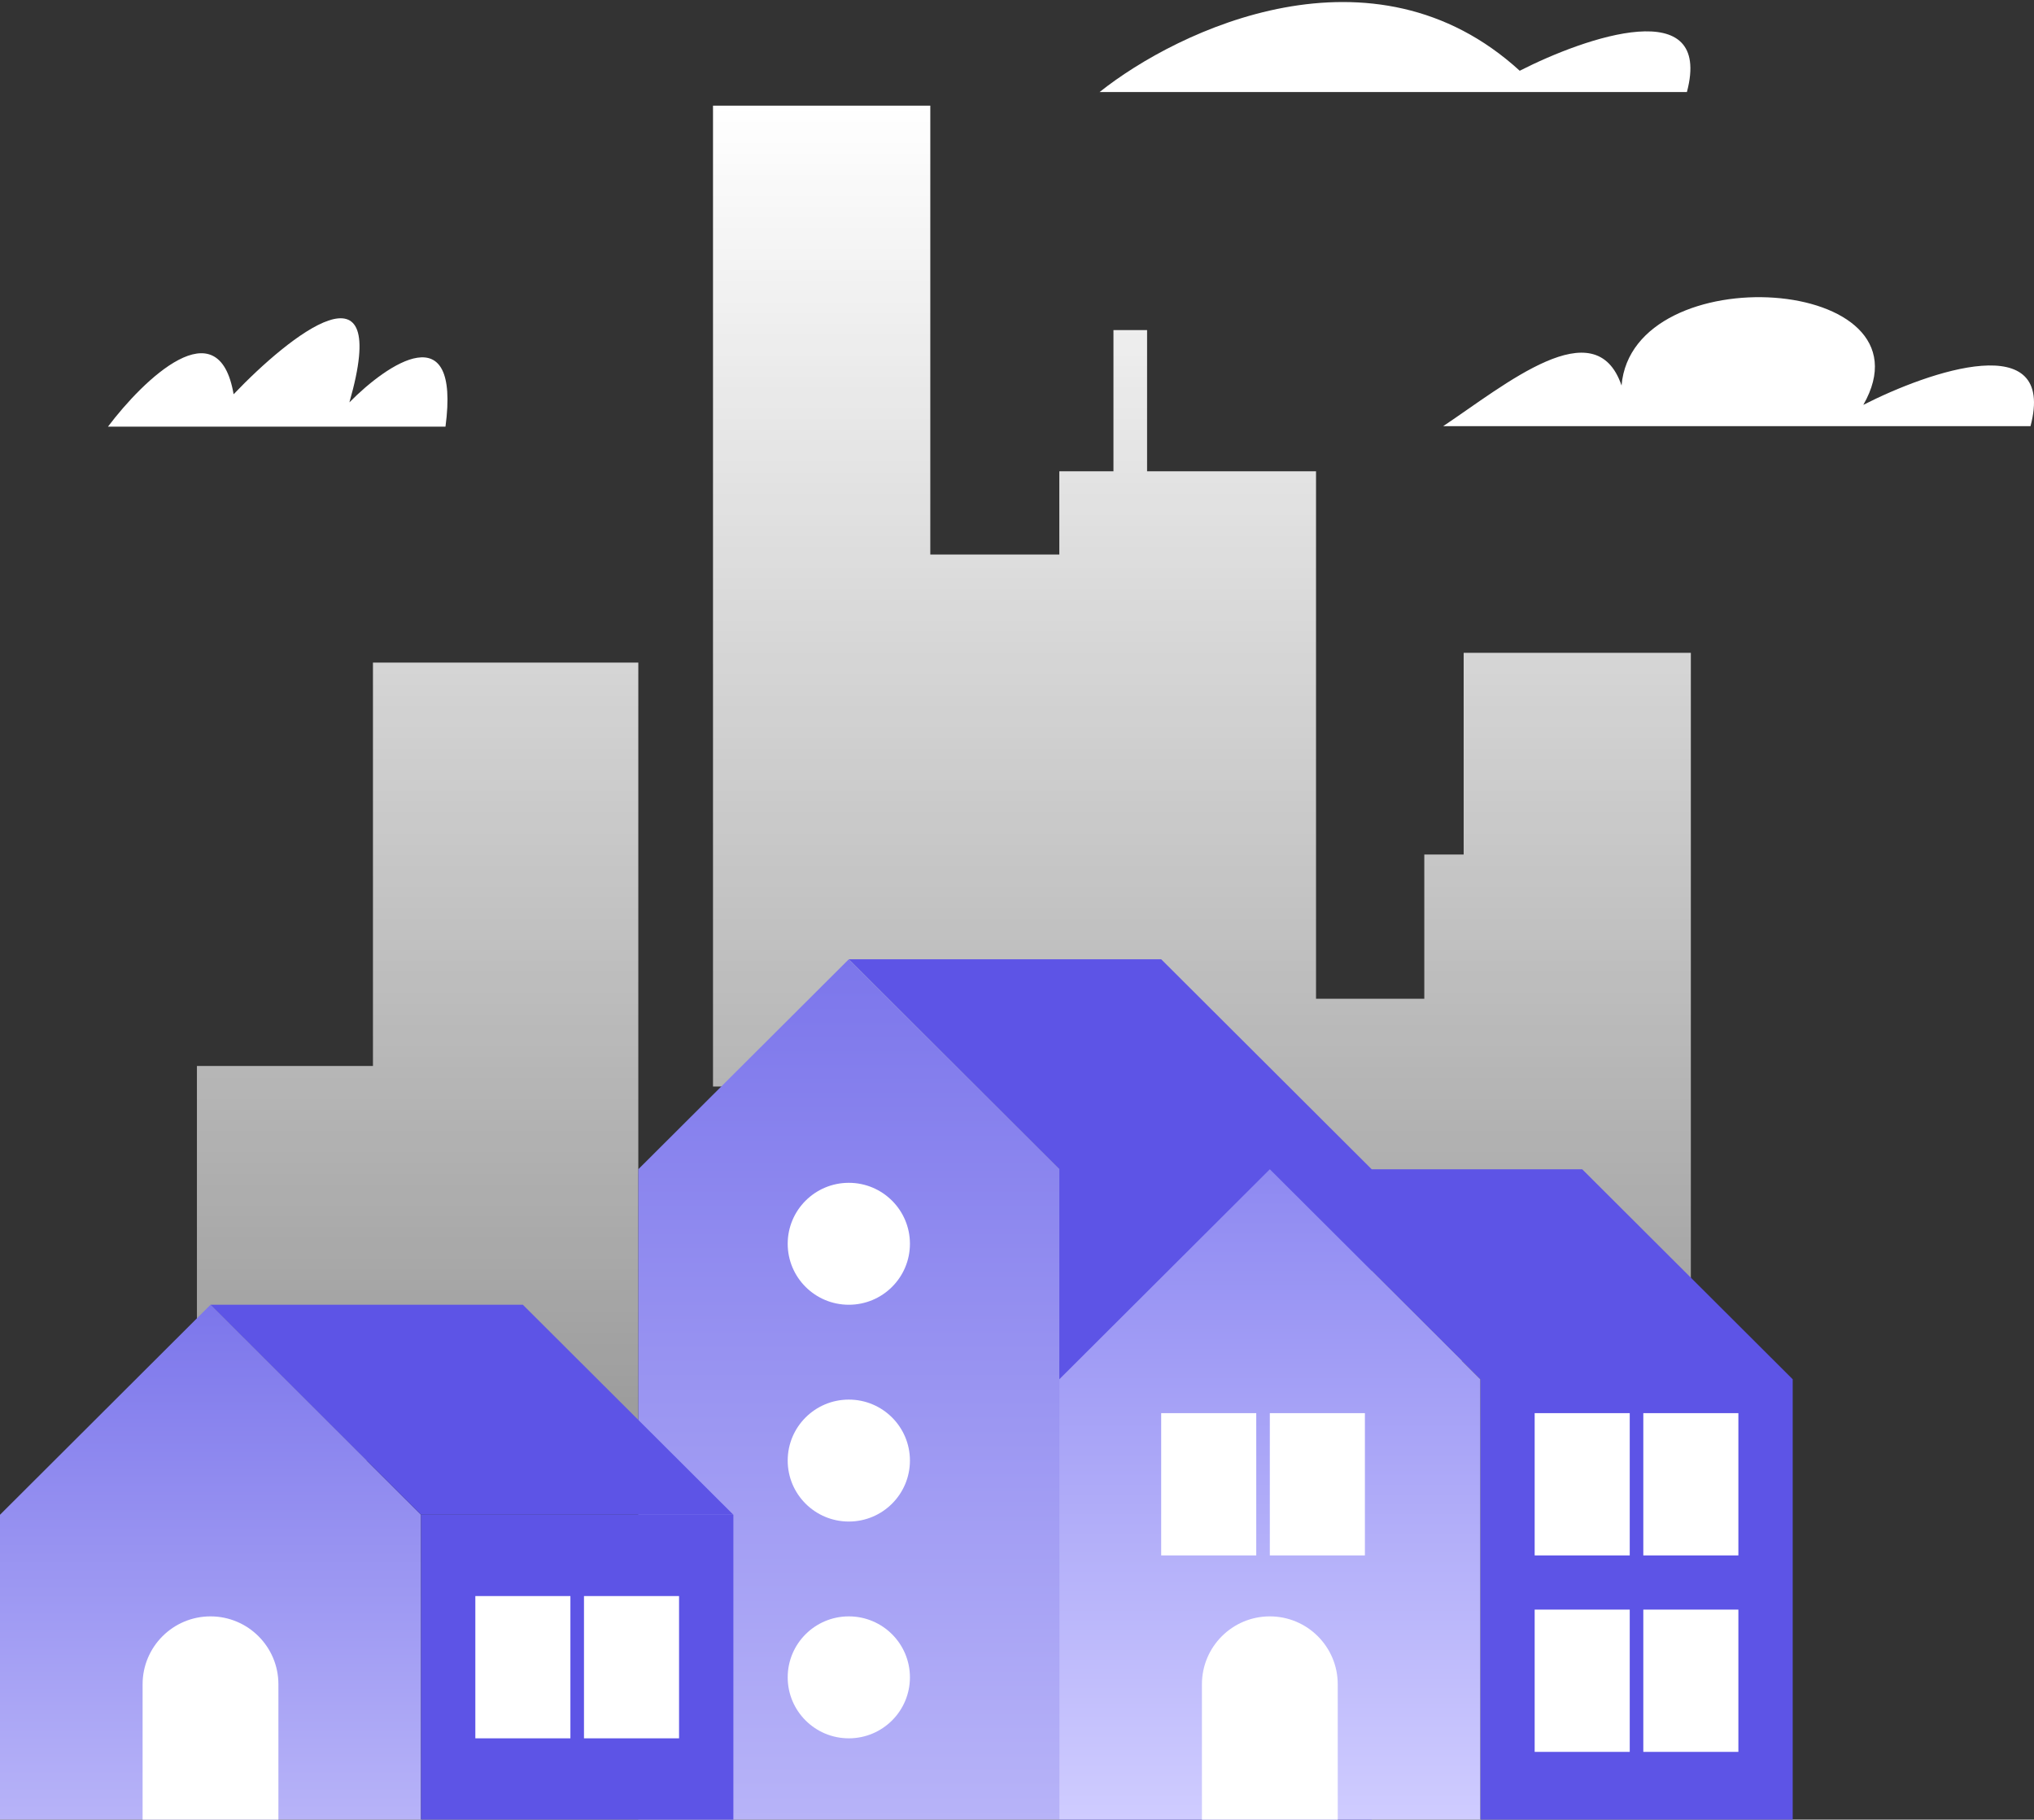<svg  viewBox="0 0 427 382" fill="none" xmlns="http://www.w3.org/2000/svg">
<rect x="0" y="0" width="427" height="382" fill="#333333" stroke="none"/>
<path fill-rule="evenodd" clip-rule="evenodd" d="M195.3 22.181H149.682V228.096H195.3V22.181ZM195.3 285.682H248.045L354.961 285.682V137.05H307.268V179.395H299.004V209.672H276.276V98.939H240.808V69.297H233.749V98.939H222.385V116.413H195.3V285.682ZM41.341 285.787V223.785H78.295V139.099H134.001V306.623H41.341V285.787Z" fill="url(#paint0_linear_4020_625604)"/>
<path fill-rule="evenodd" clip-rule="evenodd" d="M222.385 245.468L178.193 201.379H243.768L287.96 245.468H222.385ZM222.385 245.468H266.577H287.96H332.153L376.344 289.556V382H310.769V289.556L287.96 266.801V382H222.385V245.468Z" fill="#5D54E6"/>
<path fill-rule="evenodd" clip-rule="evenodd" d="M222.385 289.556L266.577 245.468L310.769 289.556L310.769 382H222.385V289.556L222.385 289.556Z" fill="url(#paint1_linear_4020_625604)"/>
<path fill-rule="evenodd" clip-rule="evenodd" d="M222.385 245.468L178.193 201.379L134.001 245.468H222.385ZM222.385 245.468H134.001V382H222.385V245.468Z" fill="url(#paint2_linear_4020_625604)"/>
<path fill-rule="evenodd" clip-rule="evenodd" d="M-0 318.001L44.192 273.912L88.384 318.001V382H-0V318.001Z" fill="url(#paint3_linear_4020_625604)"/>
<rect x="88.383" y="318" width="65.575" height="63.999" fill="#5D54E6"/>
<rect x="99.788" y="335.067" width="19.958" height="29.866" fill="white"/>
<rect x="243.768" y="296.667" width="19.958" height="29.866" fill="white"/>
<rect x="122.597" y="335.067" width="19.958" height="29.866" fill="white"/>
<rect x="266.577" y="296.667" width="19.958" height="29.866" fill="white"/>
<path d="M29.936 353.589C29.936 345.716 36.318 339.333 44.191 339.333C52.065 339.333 58.447 345.716 58.447 353.589V382H29.936V353.589Z" fill="white"/>
<path d="M252.322 353.589C252.322 345.716 258.704 339.333 266.577 339.333C274.45 339.333 280.833 345.716 280.833 353.589V382H252.322V353.589Z" fill="white"/>
<rect x="322.174" y="337.911" width="19.958" height="29.866" fill="white"/>
<rect x="322.174" y="296.667" width="19.958" height="29.866" fill="white"/>
<rect x="344.982" y="337.911" width="19.958" height="29.866" fill="white"/>
<rect x="344.982" y="296.667" width="19.958" height="29.866" fill="white"/>
<path d="M88.384 318.001L44.192 273.912H109.767L153.959 318.001H88.384Z" fill="#5D54E6"/>
<ellipse cx="178.193" cy="261.112" rx="12.83" ry="12.8" fill="white"/>
<ellipse cx="178.193" cy="306.623" rx="12.83" ry="12.8" fill="white"/>
<ellipse cx="178.193" cy="352.133" rx="12.83" ry="12.8" fill="white"/>
<path d="M49.042 82.767C45.897 64.394 30.146 79.648 22.664 89.572H93.521C96.666 65.925 81.384 76.317 73.35 84.469C82.288 53.336 60.868 70.362 49.042 82.767Z" fill="white"/>
<path d="M354.136 19.319C359.608 -1.372 333.018 7.72 319.038 14.853C288.269 -13.265 247.422 6.114 230.844 19.319H354.136Z" fill="white"/>
<path d="M340.413 80.936C334.941 64.86 315.996 80.777 302.977 89.461H426.269C431.741 68.769 405.15 77.862 391.171 84.995C406.722 57.754 342.696 53.608 340.413 80.936Z" fill="white"/>
<defs>
<linearGradient id="paint0_linear_4020_625604" x1="198.151" y1="22.181" x2="198.151" y2="306.623" gradientUnits="userSpaceOnUse">
<stop stop-color="white"/>
<stop offset="1" stop-color="white" stop-opacity="0.5"/>
</linearGradient>
<linearGradient id="paint1_linear_4020_625604" x1="266.577" y1="245.468" x2="266.577" y2="382" gradientUnits="userSpaceOnUse">
<stop stop-color="#8E89F1"/>
<stop offset="1" stop-color="#CFCCFF"/>
</linearGradient>
<linearGradient id="paint2_linear_4020_625604" x1="178.193" y1="201.379" x2="178.193" y2="382" gradientUnits="userSpaceOnUse">
<stop stop-color="#7C76EB"/>
<stop offset="1" stop-color="#B7B3F8"/>
</linearGradient>
<linearGradient id="paint3_linear_4020_625604" x1="44.192" y1="273.912" x2="44.192" y2="382" gradientUnits="userSpaceOnUse">
<stop stop-color="#7C76EB"/>
<stop offset="1" stop-color="#B7B3F8"/>
</linearGradient>
</defs>
</svg>
